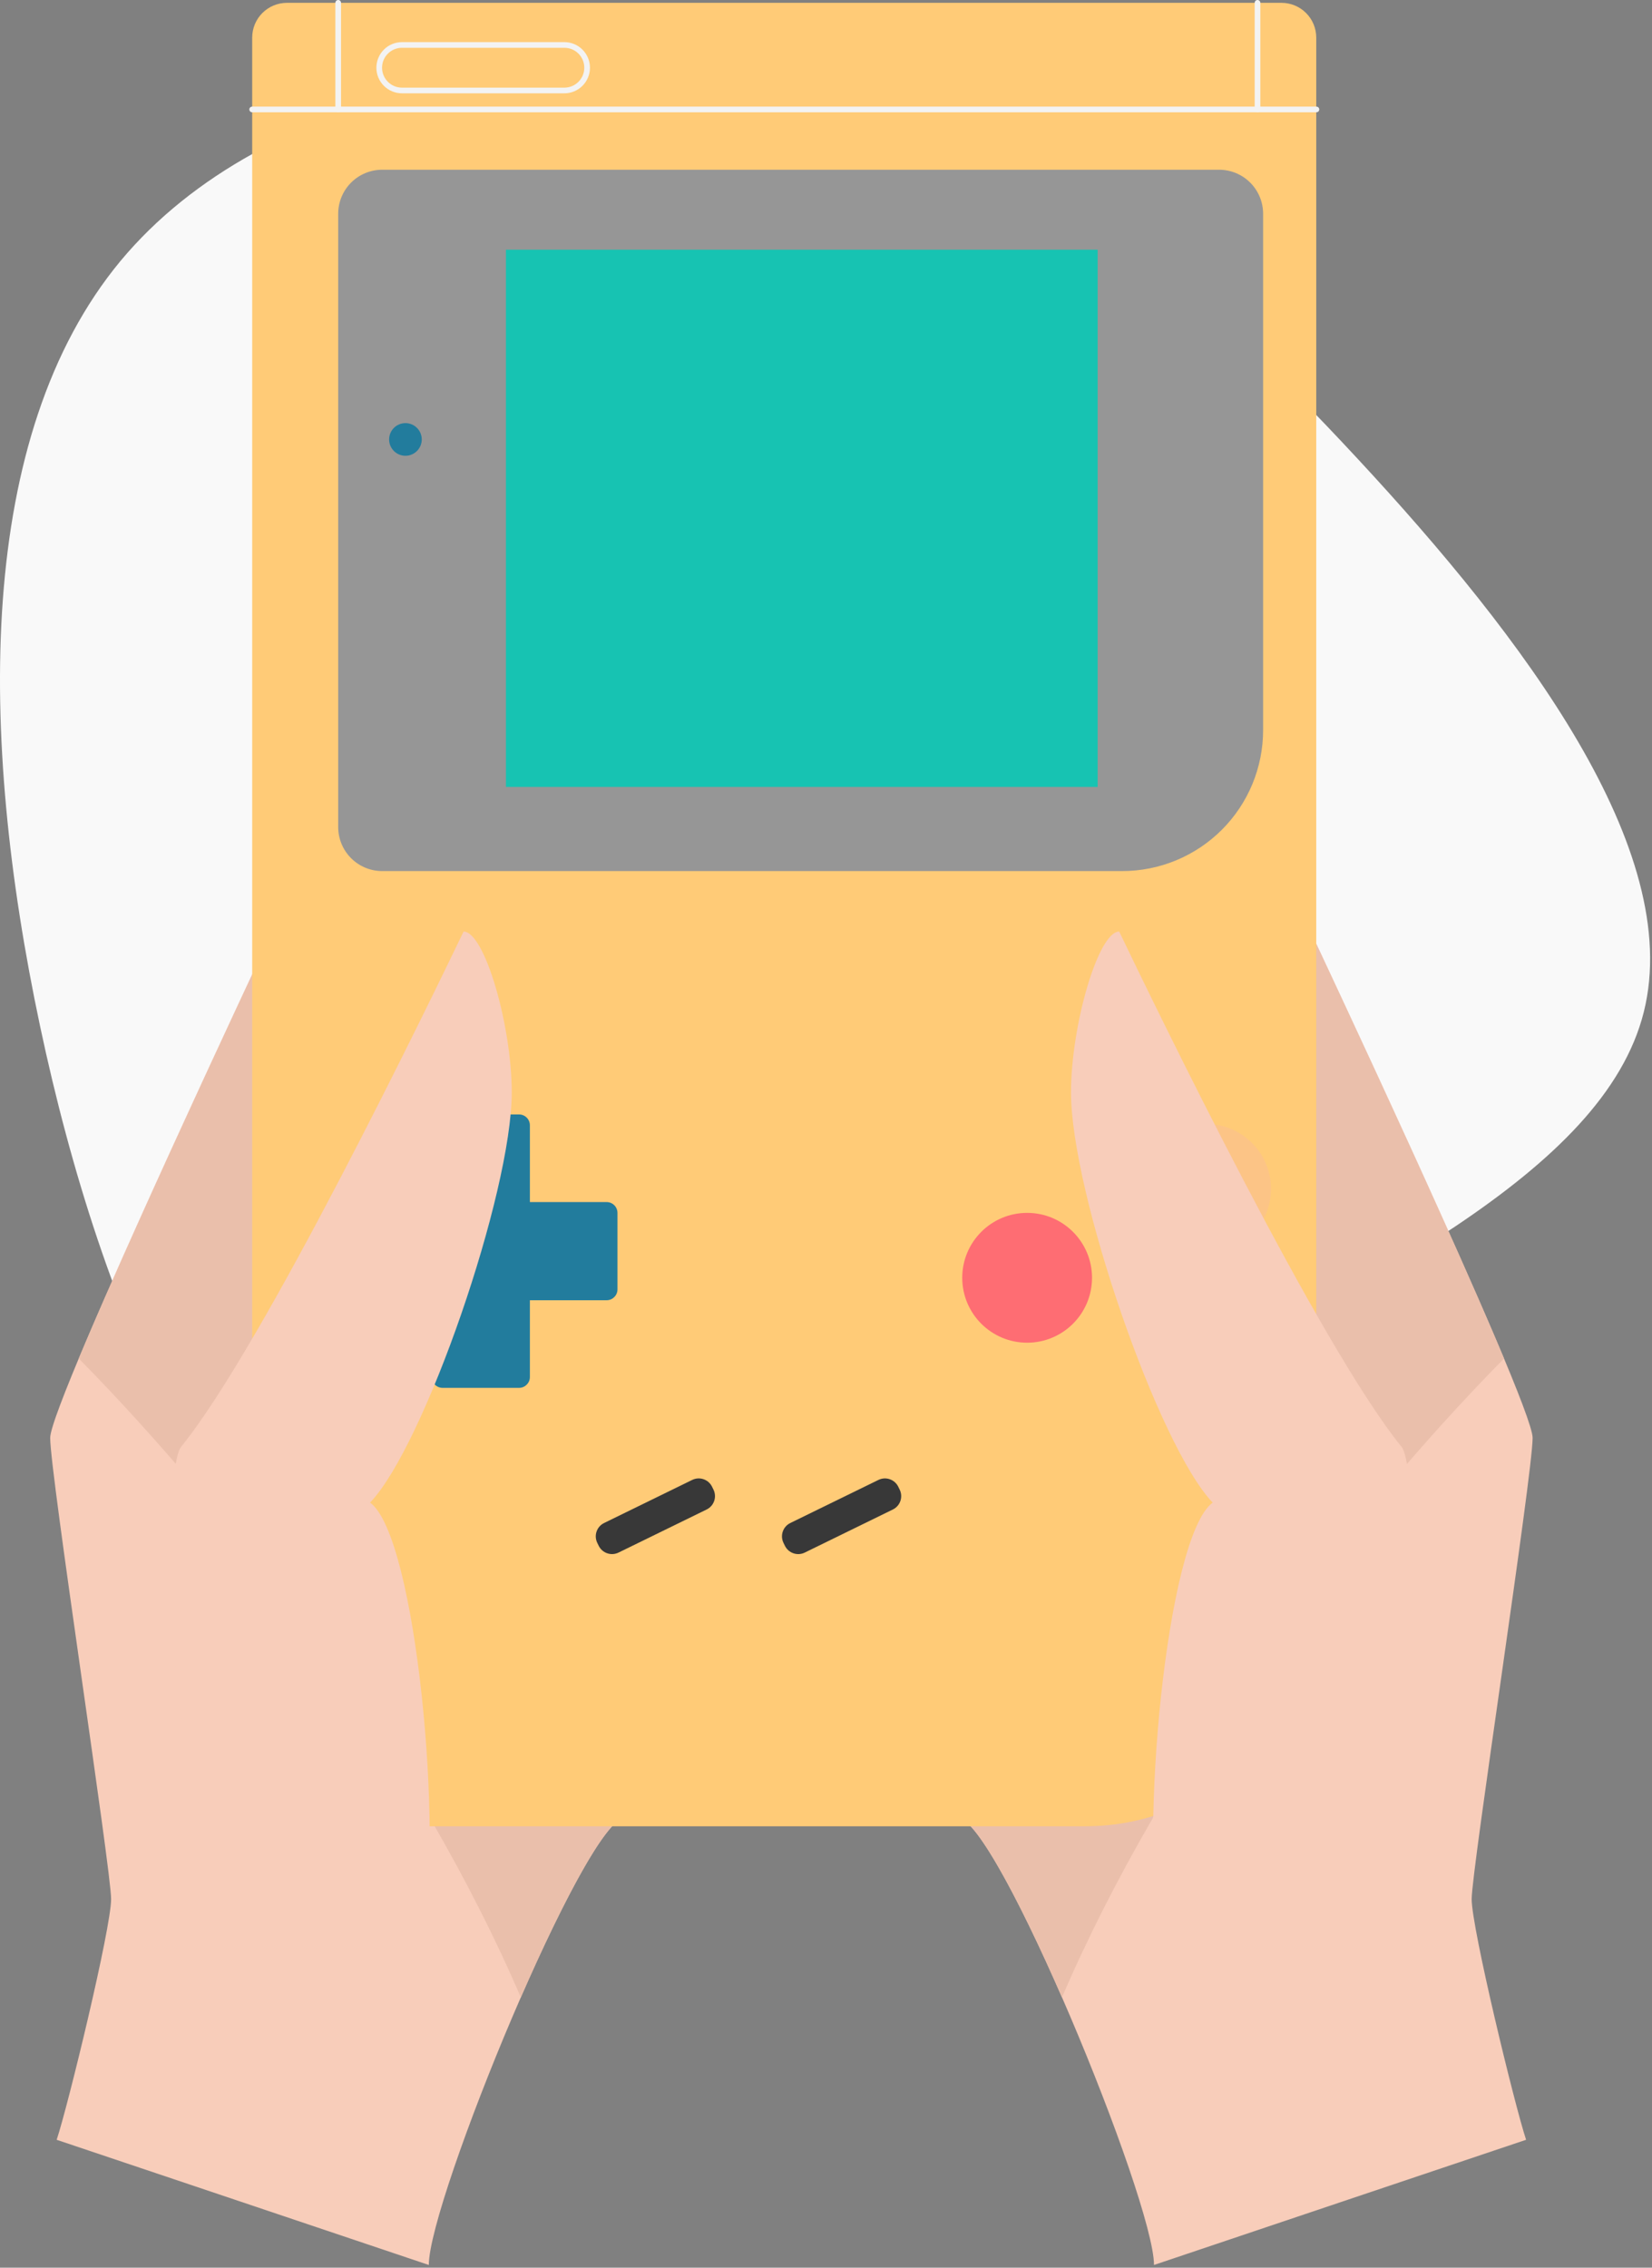 <svg width="583" height="800" viewBox="0 0 583 800" fill="none" xmlns="http://www.w3.org/2000/svg">
<rect x="0" y="0" width="583" height="800" fill="#808080" stroke="none"/>
<g clip-path="url(#clip0)">
<path d="M479.1 161.83C537.78 225 594.36 300 580.11 357C565.86 414 480.35 453.12 392.05 501.46C303.75 549.8 212.66 607.25 145.73 586C78.8 564.75 35.92 464.74 14.12 361.91C-7.68 259.08 -8.51 153.73 42.48 92.12C93.62 30.64 196.59 13.18 278.48 30.22C360.37 47.26 420.55 98.68 479.1 161.83Z" fill="#F9F9F9"/>
<path d="M538.57 754.88C534.57 742.88 519.36 680.26 519.36 669.96C519.36 659.66 540.87 519.96 540.87 507.25C540.87 494.54 458.15 319.39 458.15 319.39C458.15 319.39 330.89 641.18 337.86 641.18C351.8 641.18 407.25 776.32 407.25 799.04C429.67 791.47 538.57 754.88 538.57 754.88Z" fill="#F8CDBA"/>
<path d="M458.15 319.39C458.15 319.39 508.73 426.47 530.78 479.26C473.88 537 410.36 621.68 374.78 704.64C360.01 670.8 344.38 641.18 337.86 641.18C330.89 641.18 458.15 319.39 458.15 319.39Z" fill="#EABFAB"/>
<path d="M20 754.88C24 742.88 39.21 680.26 39.21 669.96C39.21 659.66 17.71 520 17.71 507.25C17.71 494.5 100.43 319.39 100.43 319.39C100.43 319.39 227.69 641.18 220.72 641.18C206.78 641.18 151.33 776.32 151.33 799.04C128.91 791.47 20 754.88 20 754.88Z" fill="#F8CDBA"/>
<path d="M100.43 319.39C100.43 319.39 49.85 426.47 27.8 479.26C84.7 537 148.22 621.68 183.8 704.64C198.57 670.8 214.19 641.18 220.72 641.18C227.69 641.18 100.43 319.39 100.43 319.39Z" fill="#EABFAB"/>
<path d="M101.25 1H452.25C455.502 1 458.62 2.292 460.919 4.591C463.218 6.89 464.51 10.008 464.51 13.26V562.75C464.51 584.37 455.923 605.104 440.638 620.393C425.352 635.683 404.62 644.275 383 644.28H101.25C99.639 644.279 98.044 643.96 96.557 643.342C95.069 642.724 93.718 641.819 92.58 640.679C91.443 639.538 90.541 638.185 89.927 636.696C89.312 635.206 88.997 633.611 89 632V13.26C89 10.01 90.29 6.893 92.587 4.594C94.884 2.296 98 1.003 101.25 1Z" fill="#FFCB77"/>
<path d="M134.88 59.88H430.23C434.349 59.88 438.299 61.516 441.211 64.429C444.124 67.341 445.76 71.291 445.76 75.41V257.57C445.76 264.103 444.473 270.572 441.972 276.608C439.471 282.643 435.805 288.127 431.184 292.745C426.563 297.363 421.077 301.026 415.04 303.523C409.003 306.021 402.533 307.304 396 307.3H134.88C130.761 307.3 126.811 305.664 123.899 302.751C120.986 299.839 119.35 295.889 119.35 291.77V75.41C119.35 71.291 120.986 67.341 123.899 64.429C126.811 61.516 130.761 59.88 134.88 59.88Z" fill="#969696"/>
<path d="M88.99 38.61H464.57" stroke="#F3F3F3" stroke-width="2" stroke-linecap="round" stroke-linejoin="round"/>
<path d="M119.35 1V38.61" stroke="#F3F3F3" stroke-width="2" stroke-linecap="round" stroke-linejoin="round"/>
<path d="M443.78 1V38.61" stroke="#F3F3F3" stroke-width="2" stroke-linecap="round" stroke-linejoin="round"/>
<path d="M387.37 88.09H178.55V277.61H387.37V88.09Z" fill="#17C3B2"/>
<path d="M143.08 160.79C146.261 160.79 148.84 158.211 148.84 155.03C148.84 151.849 146.261 149.27 143.08 149.27C139.899 149.27 137.32 151.849 137.32 155.03C137.32 158.211 139.899 160.79 143.08 160.79Z" fill="#227C9D"/>
<path d="M199.17 15.86H141.86C137.425 15.86 133.83 19.455 133.83 23.89C133.83 28.325 137.425 31.92 141.86 31.92H199.17C203.605 31.92 207.2 28.325 207.2 23.89C207.2 19.455 203.605 15.86 199.17 15.86Z" stroke="#F3F3F3" stroke-width="2" stroke-linecap="round" stroke-linejoin="round"/>
<path d="M183.18 393.16H156.19C154.08 393.16 152.37 394.87 152.37 396.98V485.79C152.37 487.9 154.08 489.61 156.19 489.61H183.18C185.29 489.61 187 487.9 187 485.79V396.98C187 394.87 185.29 393.16 183.18 393.16Z" fill="#227C9D"/>
<path d="M217.91 454.88V427.89C217.91 425.78 216.2 424.07 214.09 424.07H125.28C123.17 424.07 121.46 425.78 121.46 427.89V454.88C121.46 456.99 123.17 458.7 125.28 458.7H214.09C216.2 458.7 217.91 456.99 217.91 454.88Z" fill="#227C9D"/>
<path d="M244.283 522.09L213.189 537.289C210.589 538.56 209.512 541.698 210.783 544.298L211.279 545.313C212.55 547.913 215.688 548.99 218.288 547.719L249.382 532.52C251.982 531.249 253.059 528.111 251.788 525.511L251.292 524.496C250.021 521.896 246.883 520.819 244.283 522.09Z" fill="#383838"/>
<path d="M309.998 522.093L278.904 537.292C276.304 538.563 275.226 541.701 276.497 544.301L276.993 545.316C278.264 547.916 281.402 548.993 284.002 547.723L315.096 532.523C317.696 531.253 318.774 528.114 317.503 525.515L317.007 524.499C315.736 521.899 312.598 520.822 309.998 522.093Z" fill="#383838"/>
<path d="M362.48 473.68C375.127 473.68 385.38 463.427 385.38 450.78C385.38 438.133 375.127 427.88 362.48 427.88C349.833 427.88 339.58 438.133 339.58 450.78C339.58 463.427 349.833 473.68 362.48 473.68Z" fill="#FE6D73"/>
<path d="M425.64 442.31C438.287 442.31 448.54 432.057 448.54 419.41C448.54 406.763 438.287 396.51 425.64 396.51C412.993 396.51 402.74 406.763 402.74 419.41C402.74 432.057 412.993 442.31 425.64 442.31Z" fill="#FCC486"/>
<path d="M148.94 682.91C156.65 649.16 147.08 542.05 130.6 530.09C149.74 510.16 180.6 420.86 180.6 385.38C180.6 361.86 171.03 328.64 163.6 328.64C150.8 355.22 92.87 474.81 63.9 510.43C55 520.72 53.75 746.3 148.94 682.91Z" fill="#F8CDBA"/>
<path d="M409.64 682.91C401.93 649.16 411.5 542.05 427.97 530.09C408.84 510.16 377.97 420.86 377.97 385.38C377.97 361.86 387.54 328.64 394.97 328.64C407.73 355.22 465.66 474.81 494.63 510.43C503.55 520.72 504.83 746.3 409.64 682.91Z" fill="#F8CDBA"/>
</g>
<defs>
<clipPath id="clip0">
<rect width="582.34" height="799.04" fill="white"/>
</clipPath>
</defs>
</svg>

